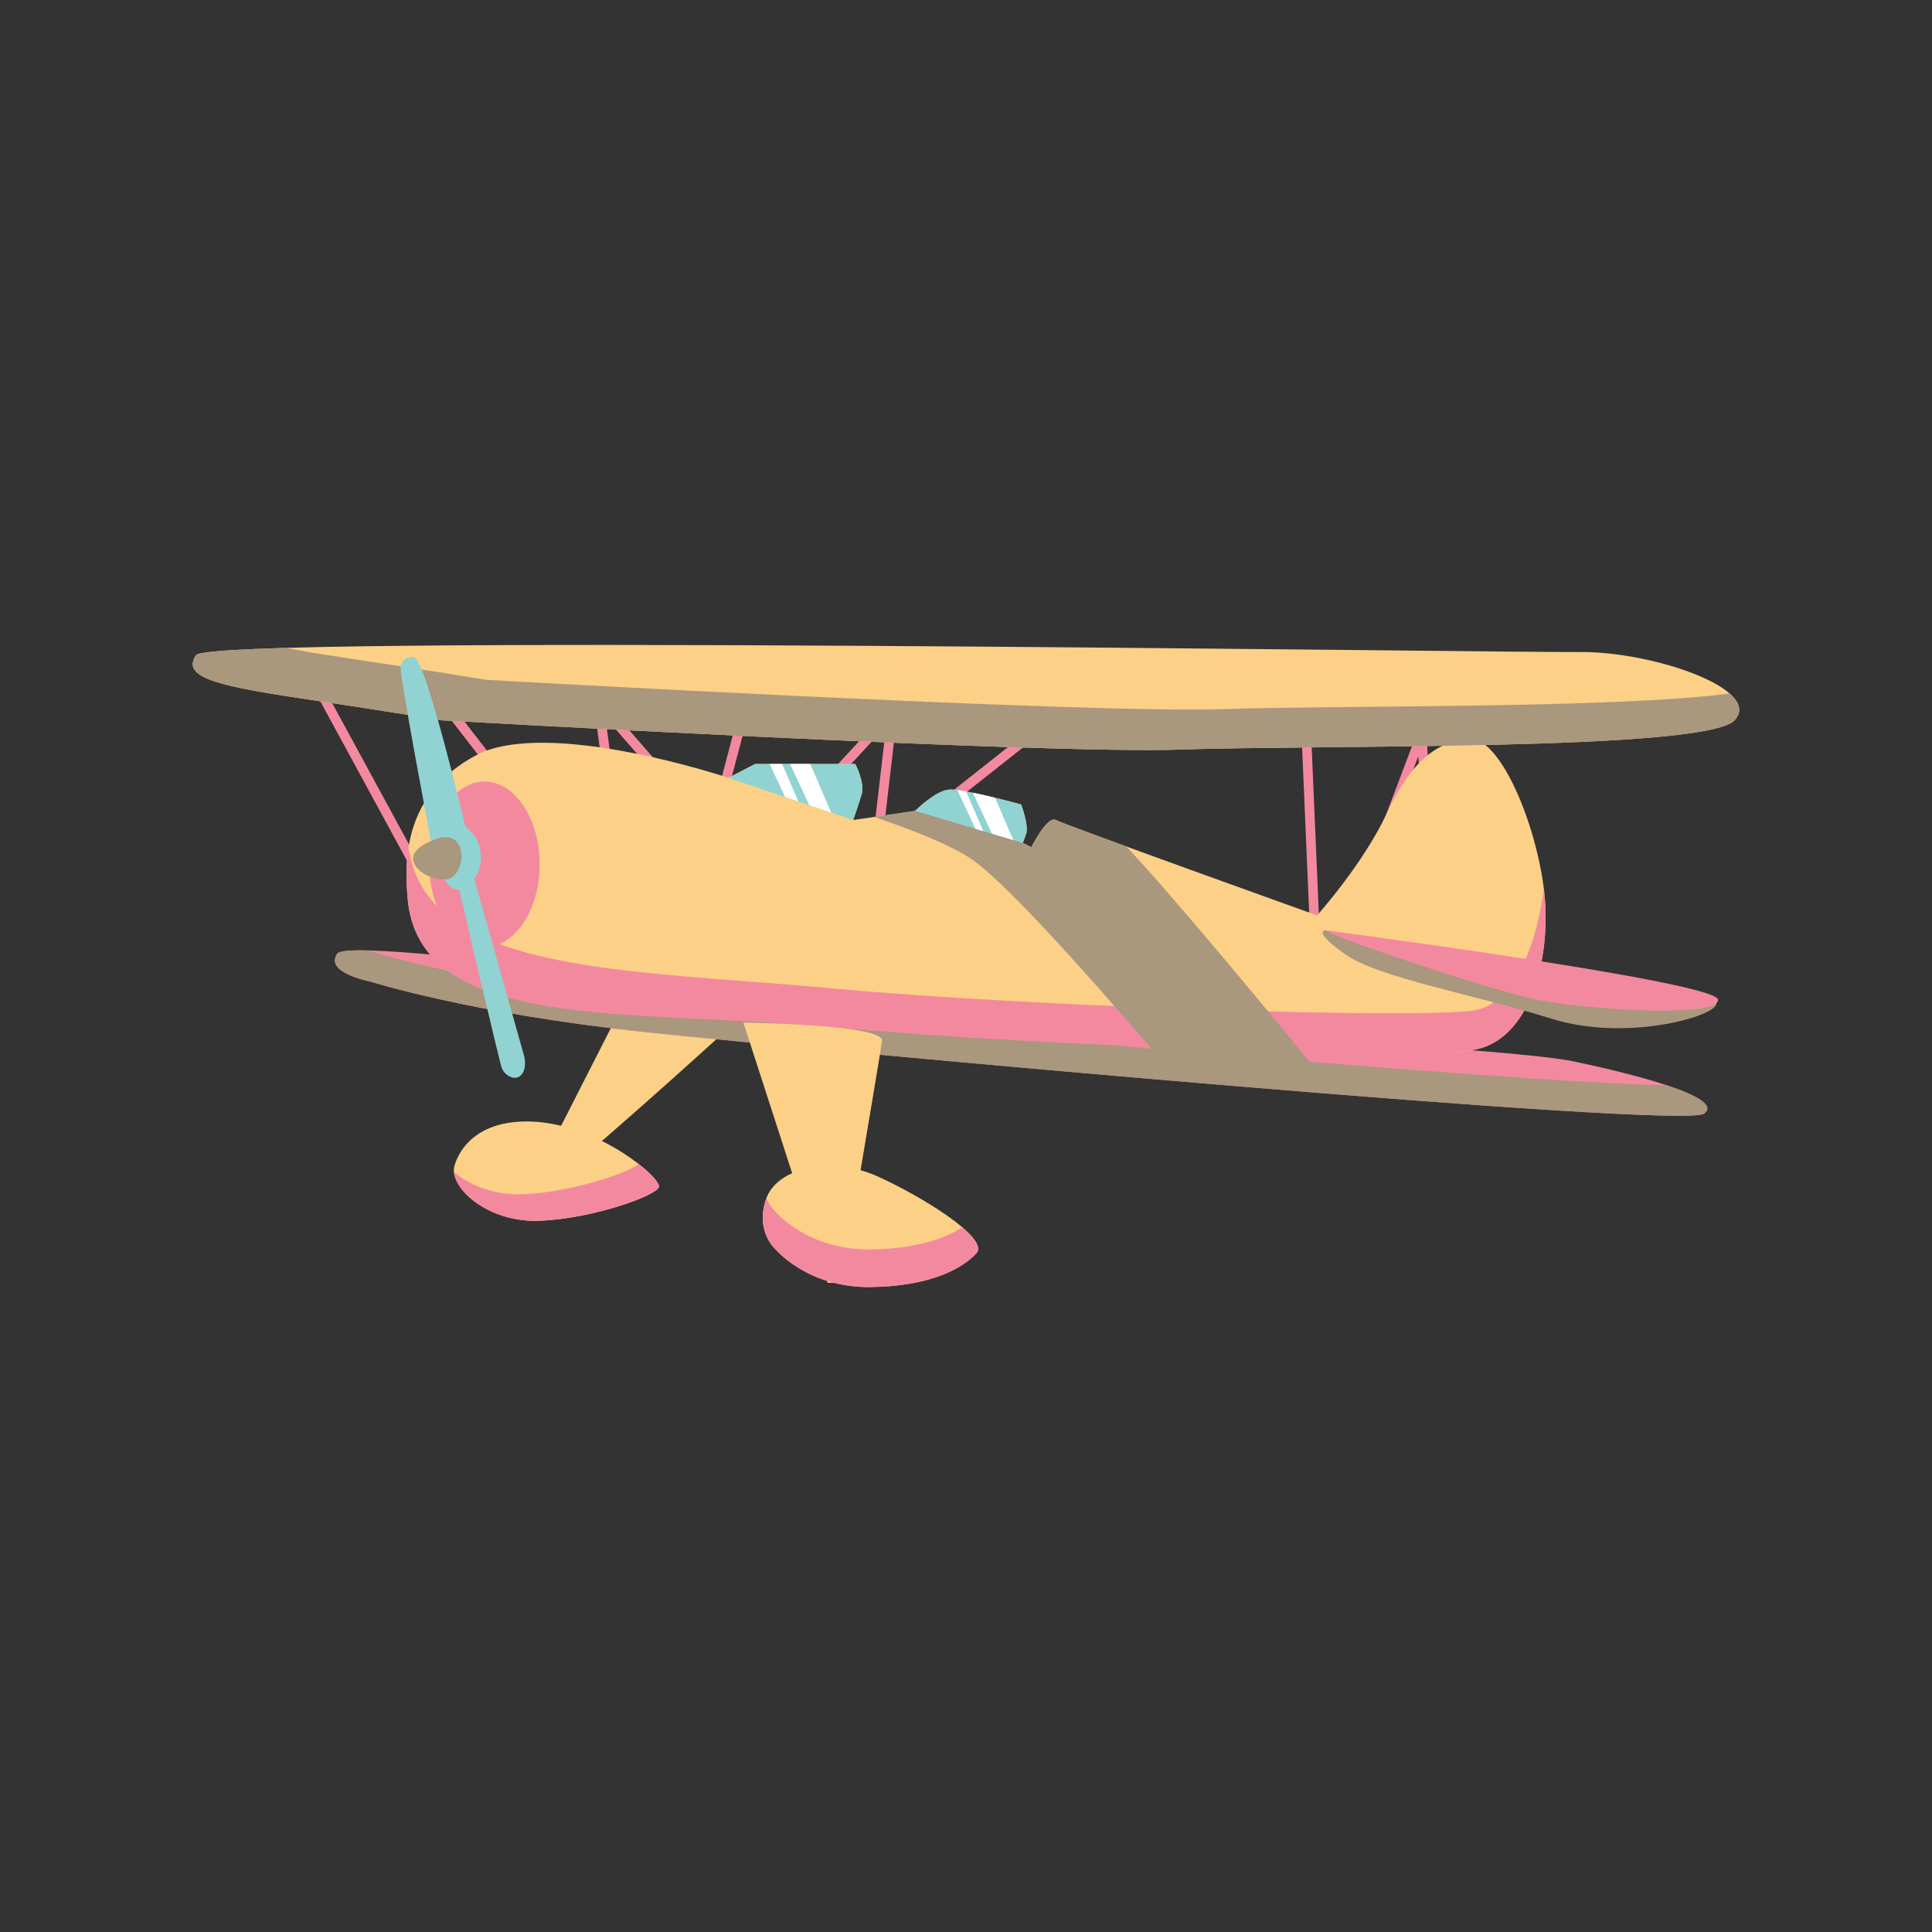 <?xml version="1.0" encoding="utf-8"?>
<!-- Generator: Adobe Illustrator 16.0.0, SVG Export Plug-In . SVG Version: 6.00 Build 0)  -->
<!DOCTYPE svg PUBLIC "-//W3C//DTD SVG 1.1 Tiny//EN" "http://www.w3.org/Graphics/SVG/1.1/DTD/svg11-tiny.dtd">
<svg version="1.1" baseProfile="tiny" id="Layer_1" xmlns="http://www.w3.org/2000/svg" xmlns:xlink="http://www.w3.org/1999/xlink"
	 x="0px" y="0px" width="350px" height="350px" viewBox="0 0 350 350" overflow="scroll" xml:space="preserve">
<rect x="0" y="0" width="350" height="350" fill="#333333" stroke="none"/>
<g>
	<path fill="#FCD087" d="M112.266,183.096L96.04,214.97c0,0,0.386,0.192,2.512,0c2.125-0.194,32.453-27.818,32.453-27.818
		L112.266,183.096z"/>
	<path fill="#FCD087" d="M82.276,211.443c0,0,1.594-8.577,13.764-8.272s23.905,10.279,23.326,11.884s-11.88,5.661-21.442,6.096
		S81.551,215.21,82.276,211.443z"/>
	<path fill="#F3899F" d="M115.723,210.885c-2.532,1.847-12.366,5.077-20.841,5.462c-5.359,0.243-9.852-1.651-12.64-4.027
		c0.335,3.797,6.825,9.233,15.681,8.831c9.562-0.435,20.863-4.491,21.442-6.096C119.575,214.475,118.17,212.801,115.723,210.885z"/>
	<path fill="#F3899F" d="M67.063,177.809c0,0-8.307-1.545-5.988-5.022c2.318-3.477,81.326,8.5,119.961,11.591
		c38.635,3.09,93.11,5.602,104.121,7.92c11.012,2.318,27.431,6.535,23.567,9.448c-3.863,2.915-160.528-11.443-192.016-14.792
		C85.222,183.604,67.063,177.809,67.063,177.809z"/>
	<path fill="#A9977E" d="M301.964,196.613c-30.897-0.557-157.324-12.189-185.255-15.16c-31.487-3.349-49.646-9.144-49.646-9.144
		s-0.243-0.045-0.629-0.137c-3.124-0.063-5.028,0.117-5.359,0.614c-2.318,3.478,5.988,5.022,5.988,5.022s18.159,5.795,49.646,9.145
		c31.487,3.349,188.152,17.707,192.016,14.792C310.726,200.236,307.278,198.377,301.964,196.613z"/>
	<g>
		<path fill="#F3899F" d="M76.301,160.665l-19.757-36.337c-0.229-0.421-0.073-0.949,0.349-1.179
			c0.421-0.229,0.949-0.073,1.179,0.349l18.685,34.365l4.536-4.229l-5.712-33.956l19.308,24.899
			c0.294,0.379,0.225,0.925-0.154,1.219c-0.379,0.294-0.925,0.226-1.22-0.154l-15.072-19.438l4.721,28.063L76.301,160.665z"/>
	</g>
	<g>
		<path fill="#F3899F" d="M131.643,144.216l-11.133-1.82l-10.854-12.44l1.346,9.873c0.065,0.476-0.268,0.914-0.744,0.979
			c-0.479,0.064-0.915-0.269-0.979-0.744l-2.13-15.626l14.258,16.343l8.958,1.464l3.469-13.145c0.122-0.464,0.596-0.742,1.062-0.619
			c0.464,0.123,0.741,0.598,0.619,1.063L131.643,144.216z"/>
	</g>
	<g>
		<path fill="#F3899F" d="M157.521,157.383l3.023-25.887l-20.401,22.175c-0.325,0.354-0.875,0.376-1.228,0.051
			c-0.353-0.325-0.376-0.875-0.051-1.228l24.029-26.118l-3.159,27.042l29.649-23.426c0.376-0.298,0.924-0.233,1.221,0.143
			c0.297,0.377,0.233,0.924-0.145,1.221L157.521,157.383z"/>
	</g>
	<g>
		<path fill="#F3899F" d="M238.084,186.746l-2.476-57.89c-0.018-0.42,0.356-0.773,0.836-0.789c0.479-0.01,0.884,0.312,0.901,0.732
			l2.116,49.48l18.675-49.267l3.741,56.096c0.028,0.418-0.338,0.778-0.816,0.804c-0.481,0.022-0.891-0.297-0.919-0.716
			l-3.213-48.167L238.084,186.746z"/>
	</g>
	<path fill="#FCD087" d="M73.825,162.548c-0.576-7.105-0.58-18.738,12.363-25.692s45.782,4.057,45.782,4.057l4.83-2.511h18.158
		c0,0,1.739,3.478,1.159,5.409c-0.58,1.932-1.545,4.74-1.545,4.74l11.205-1.649c0,0,3.67-3.67,6.181-3.863
		c2.511-0.193,13.027,2.704,13.027,2.704s1.462,3.864,0.882,5.409c-0.579,1.545-0.579,1.545-0.579,1.545l1.546,0.772
		c0,0,2.896-5.78,4.442-4.918s47.327,17.282,47.327,17.282s8.308-9.272,12.558-18.352c4.249-9.079,8.499-12.75,14.487-13.715
		s12.75,15.647,14.102,27.817c1.352,12.17-2.617,27.224-13.188,28.68s-78.107-1.871-115.08-5.306
		C113.522,181.431,75.828,187.277,73.825,162.548z"/>
	<g>
		<path fill="#A9977E" d="M132.918,140.419c5.872,1.565,14.236,3.899,22.206,6.493c0.315-0.945,0.702-2.134,0.993-3.103
			c0.228-0.757,0.097-1.751-0.144-2.681c-7.761-0.845-15.085-1.501-20.655-1.958L132.918,140.419z"/>
	</g>
	<path fill="#F3899F" d="M279.68,161.026c-1.138,9.234-5.1,20.998-12.882,22.069c-10.572,1.455-79.231-0.621-116.203-4.055
		c-37.165-3.452-73.184-2.498-76.593-25.475c-0.514,3.293-0.385,6.43-0.177,8.981c2.003,24.729,39.847,20.074,77.806,23.601
		c36.971,3.434,104.357,5.569,114.929,4.113s14.54-16.509,13.188-28.68C279.728,161.399,279.702,161.211,279.68,161.026z"/>
	<path fill="#A9977E" d="M204.005,153.331c-6.901-2.521-12.221-4.496-12.73-4.78c-1.546-0.862-4.442,4.918-4.442,4.918l-1.546-0.772
		c0,0,0,0,0.579-1.545c0.58-1.545-0.882-5.409-0.882-5.409s-3.186-0.877-6.471-1.635c-2.201-0.36-4.478-0.705-6.796-1.032
		c-2.498,0.39-5.941,3.826-5.941,3.826l-7.408,1.091c7.27,2.473,13.855,5.111,17.418,7.502c7.641,5.127,26.476,27.225,35.604,37.648
		c9.308,0.492,20.105,1.818,28.209,2.11C230.124,183.557,211.393,161.054,204.005,153.331z"/>
	<path fill="#FCD087" d="M134.674,185.255l15.261,47.134h2.511c0,0,6.94-40.794,7.339-43.821
		C160.185,185.541,134.674,185.255,134.674,185.255z"/>
	<path fill="#FCD087" d="M140.518,226.353c0,0-3.767-3.209-1.739-9.139c2.029-5.93,12.17-7.668,19.994-4.19
		c7.823,3.477,20.675,11.3,18.088,14.053s-8.297,5.949-19.172,6.085C146.313,233.304,140.518,226.353,140.518,226.353z"/>
	<path fill="#F3899F" d="M174.333,222.334c-3.204,2.074-8.461,3.91-16.644,4.012c-11.376,0.143-17.171-6.809-17.171-6.809
		s-0.99-0.847-1.681-2.469c-0.018,0.05-0.041,0.096-0.058,0.146c-2.028,5.93,1.739,9.139,1.739,9.139s5.795,6.951,17.171,6.809
		c10.875-0.136,16.585-3.332,19.172-6.085C177.832,226.043,176.629,224.297,174.333,222.334z"/>
	<ellipse fill="#F3899F" cx="87.767" cy="156.584" rx="9.997" ry="14.995"/>
	<path fill="#90D3D2" d="M156.116,143.81c0.418-1.394-0.369-3.587-0.841-4.703l-0.406-0.706h-18.07l-4.83,2.511l22.601,7.638
		C154.571,148.55,155.537,145.742,156.116,143.81z"/>
	<path fill="#90D3D2" d="M185.865,151.151c0.58-1.545-0.882-5.409-0.882-5.409s-10.516-2.897-13.027-2.704
		c-2.511,0.193-6.181,3.863-6.181,3.863l19.511,5.795C185.286,152.696,185.286,152.696,185.865,151.151z"/>
	<polygon fill="#FFFFFF" points="146.615,145.862 150.595,147.206 146.784,138.401 143.127,138.401 	"/>
	<path fill="#FFFFFF" d="M179.709,151.04l3.87,1.149l-3.317-7.667c-1.305-0.318-2.718-0.646-4.026-0.914L179.709,151.04z"/>
	<polygon fill="#FFFFFF" points="142.228,144.379 144.631,145.191 141.692,138.401 139.433,138.401 	"/>
	<path fill="#FFFFFF" d="M175.024,143.374c-0.581-0.105-1.118-0.191-1.594-0.251l3.286,7.028l1.425,0.423L175.024,143.374z"/>
	<path fill="#A9977E" d="M240.147,168.537c0,0-2.599-0.039,3.5,4.303c6.099,4.341,23.569,7.339,37.316,11.681
		c13.749,4.342,30.299-0.506,29.983-2.785C310.632,179.455,240.147,168.537,240.147,168.537z"/>
	<path fill="#F3899F" d="M240.147,168.537c0,0,70.702,9.272,71.089,12.557c0.386,3.283-23.567,1.931-32.84,0
		C269.124,179.161,240.727,169.502,240.147,168.537z"/>
	<path fill="#FCD087" d="M80.036,130.495c0,0-10.13-1.67-25.716-4.008c-15.585-2.338-21.375-3.896-18.814-7.792
		c2.561-3.896,237.289-0.431,250.617-0.576c13.331-0.145,33.323,6.788,28.108,12.376c-5.216,5.589-75.918,4.429-100.548,5.299
		C189.054,136.663,80.036,130.495,80.036,130.495z"/>
	<path fill="#A9977E" d="M313.35,125.641c-20.934,2.753-71.505,2.117-91.554,2.825c-24.63,0.869-133.647-5.299-133.647-5.299
		s-10.13-1.67-25.716-4.007c-4.225-0.634-7.724-1.21-10.538-1.792c-9.954,0.291-15.99,0.72-16.389,1.327
		c-2.561,3.896,3.229,5.455,18.814,7.792c15.586,2.338,25.716,4.008,25.716,4.008s109.018,6.168,133.647,5.299
		c24.63-0.87,95.332,0.29,100.548-5.299C315.698,128.921,315.169,127.24,313.35,125.641z"/>
	<path fill="#90D3D2" d="M72.556,120.782c0,0,0.42-2.171,2.521-1.681c2.102,0.49,9.246,30.679,9.246,30.679s2.381,1.471,2.732,4.553
		c0.35,3.082-1.121,4.903-1.121,4.903l9.036,32.151c0,0,0.561,2.171-0.56,3.361c-1.121,1.191-3.012,0.07-3.502-1.261
		c-0.49-1.33-7.705-32.29-7.705-32.29s-1.681,0.21-2.591-1.891c0,0,2.591-1.26,2.591-4.272c0-3.012-2.597-4.523-5.081-2.402
		C78.122,152.632,72.346,122.183,72.556,120.782z"/>
	<path fill="#A9977E" d="M79.049,152.005c0,0-3.758,1.199-4.177,3.064s1.968,4.139,5.739,4.237S85.319,149.82,79.049,152.005z"/>
</g>
</svg>
